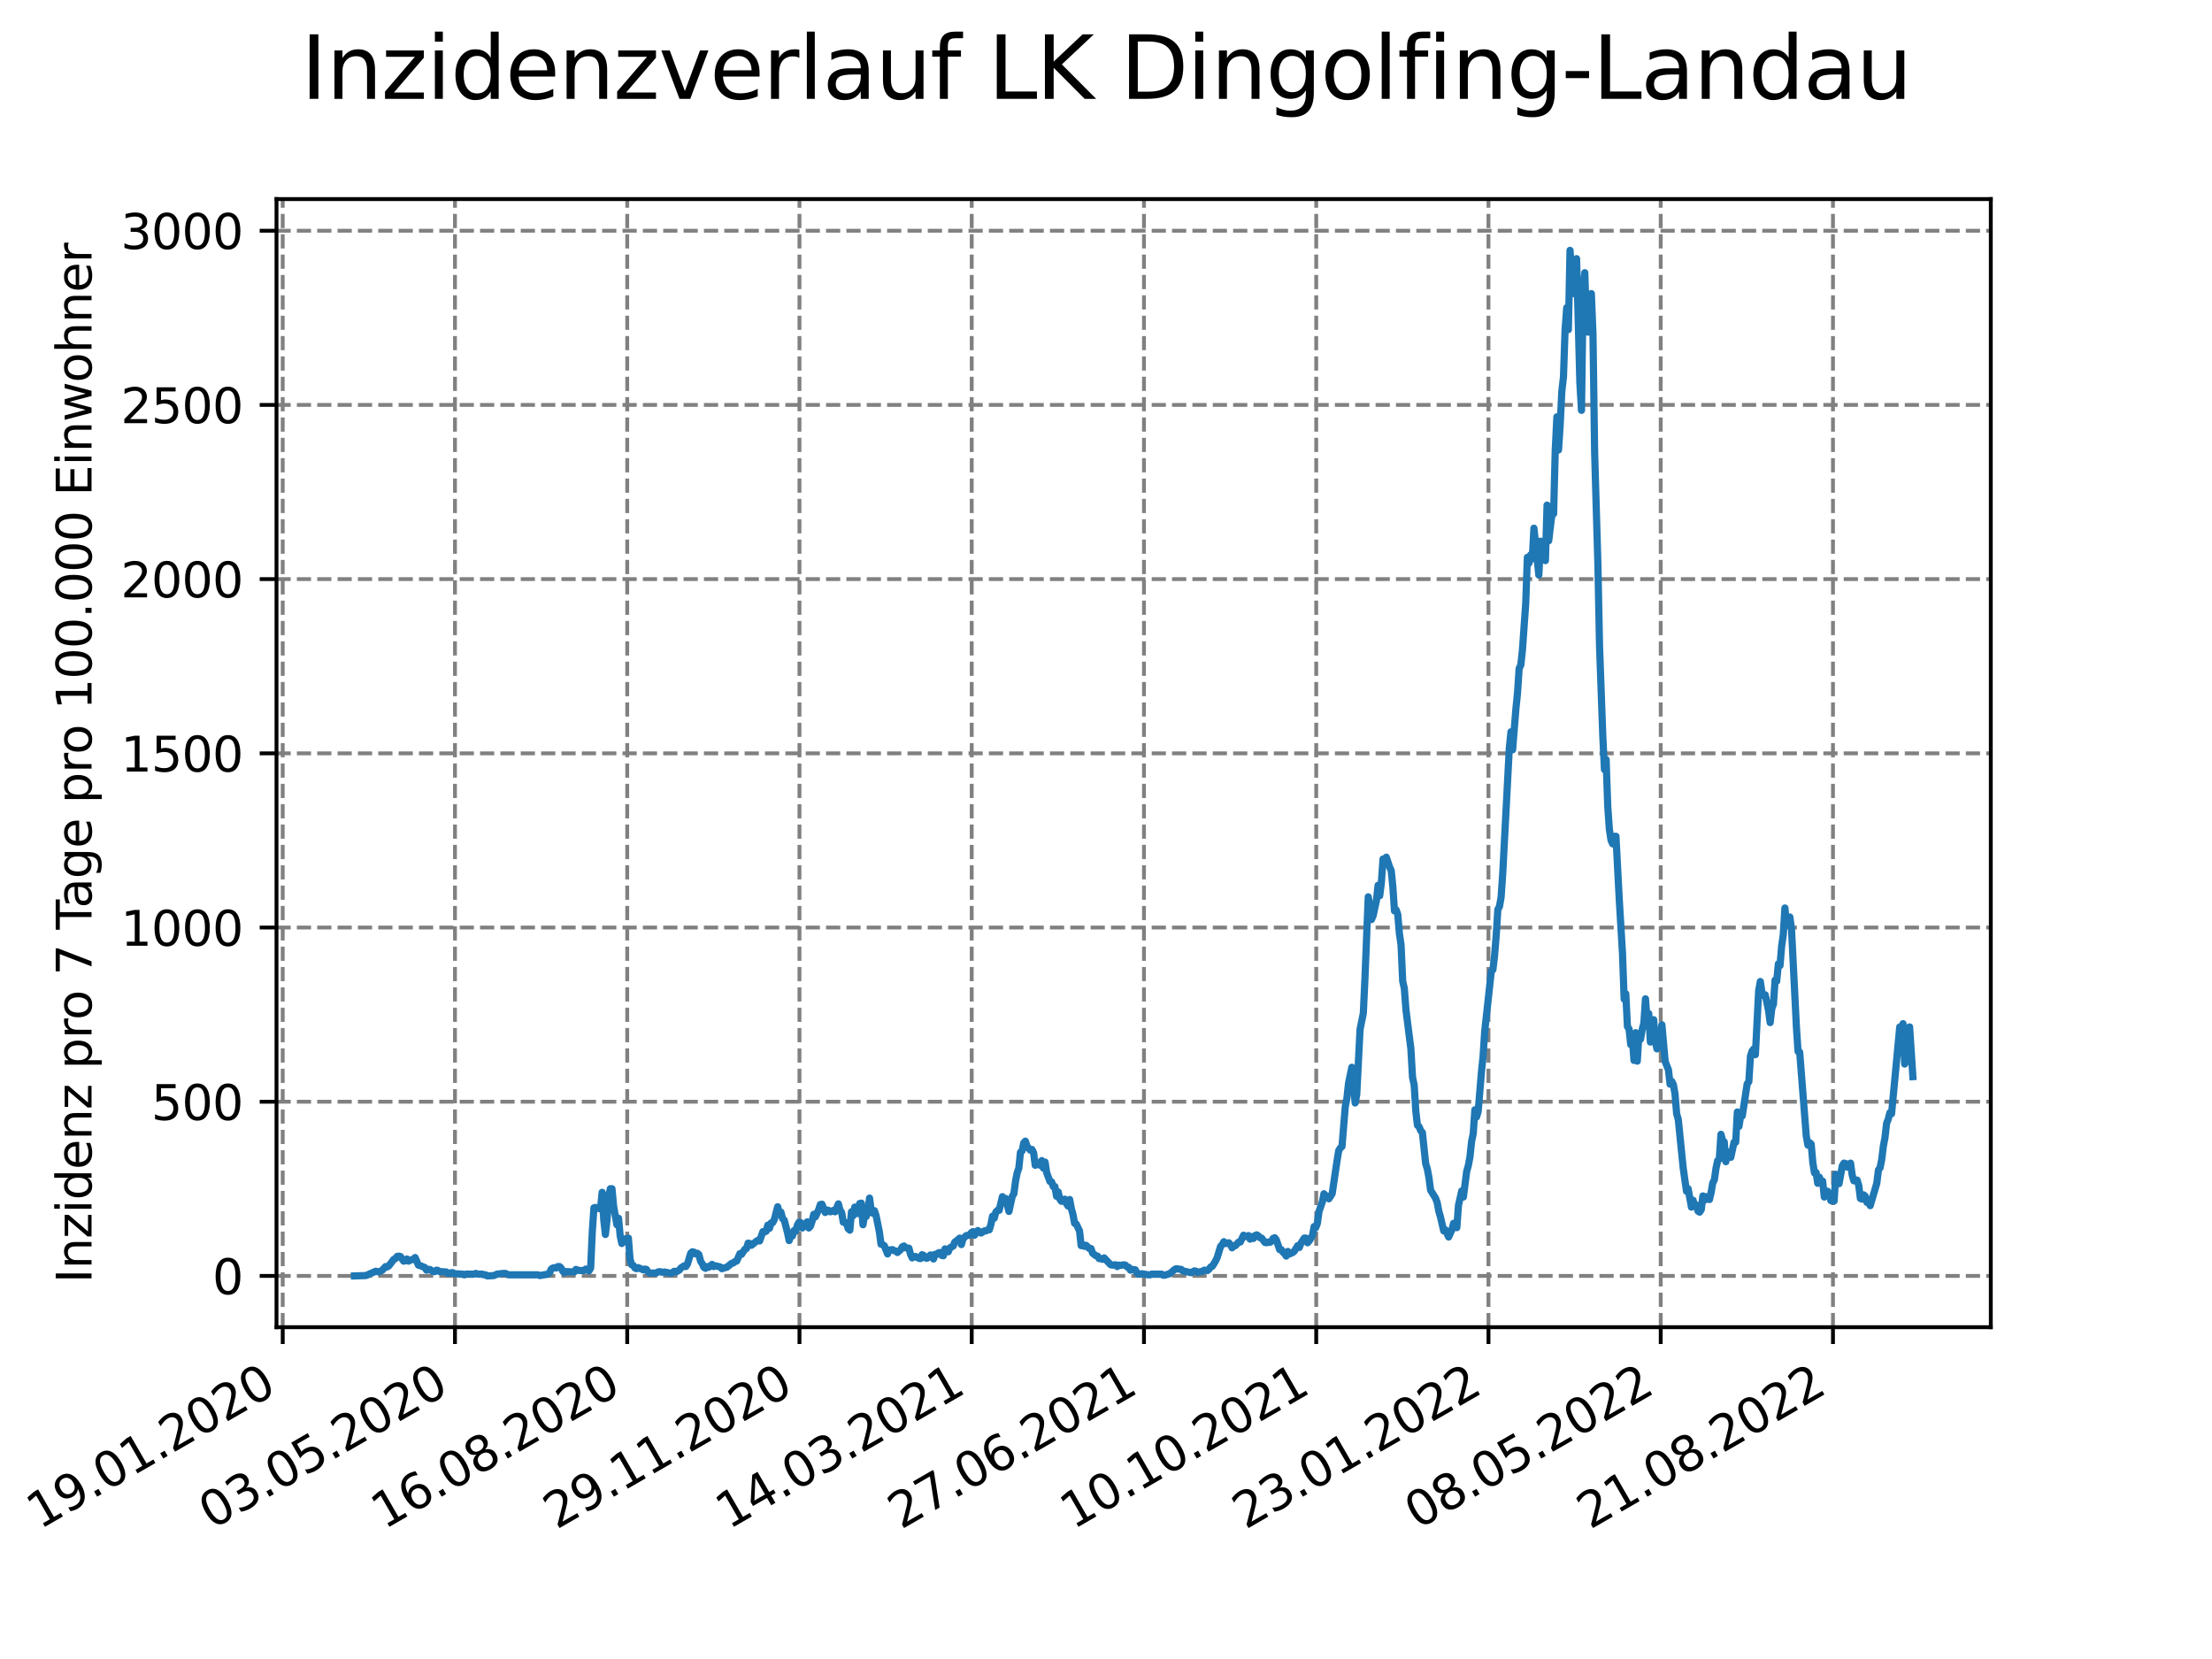 <?xml version="1.0" encoding="utf-8" standalone="no"?>
<!DOCTYPE svg PUBLIC "-//W3C//DTD SVG 1.1//EN"
  "http://www.w3.org/Graphics/SVG/1.1/DTD/svg11.dtd">
<svg xmlns:xlink="http://www.w3.org/1999/xlink" width="460.8pt" height="345.6pt" viewBox="0 0 460.8 345.6" xmlns="http://www.w3.org/2000/svg" version="1.1">
 <defs>
  <style type="text/css">*{stroke-linejoin: round; stroke-linecap: butt}</style>
 </defs>
 <g id="figure_1">
  <g id="patch_1">
   <path d="M 0 345.6 
L 460.8 345.6 
L 460.8 0 
L 0 0 
z
" style="fill: #ffffff"/>
  </g>
  <g id="axes_1">
   <g id="patch_2">
    <path d="M 57.6 276.48 
L 414.72 276.48 
L 414.72 41.472 
L 57.6 41.472 
z
" style="fill: #ffffff"/>
   </g>
   <g id="matplotlib.axis_1">
    <g id="xtick_1">
     <g id="line2d_1">
      <path d="M 58.896 276.48 
L 58.896 41.472 
" clip-path="url(#p07451711c0)" style="fill: none; stroke-dasharray: 2.96,1.28; stroke-dashoffset: 0; stroke: #808080; stroke-width: 0.8"/>
     </g>
     <g id="line2d_2">
      <defs>
       <path id="mb64ea56398" d="M 0 0 
L 0 3.5 
" style="stroke: #000000; stroke-width: 0.8"/>
      </defs>
      <g>
       <use xlink:href="#mb64ea56398" x="58.896" y="276.48" style="stroke: #000000; stroke-width: 0.8"/>
      </g>
     </g>
     <g id="text_1">
      <!-- 19.01.2020 -->
      <g transform="translate(8.271 318.689) rotate(-30) scale(0.1 -0.1)">
       <defs>
        <path id="DejaVuSans-31" d="M 794 531 
L 1825 531 
L 1825 4091 
L 703 3866 
L 703 4441 
L 1819 4666 
L 2450 4666 
L 2450 531 
L 3481 531 
L 3481 0 
L 794 0 
L 794 531 
z
" transform="scale(0.016)"/>
        <path id="DejaVuSans-39" d="M 703 97 
L 703 672 
Q 941 559 1184 500 
Q 1428 441 1663 441 
Q 2288 441 2617 861 
Q 2947 1281 2994 2138 
Q 2813 1869 2534 1725 
Q 2256 1581 1919 1581 
Q 1219 1581 811 2004 
Q 403 2428 403 3163 
Q 403 3881 828 4315 
Q 1253 4750 1959 4750 
Q 2769 4750 3195 4129 
Q 3622 3509 3622 2328 
Q 3622 1225 3098 567 
Q 2575 -91 1691 -91 
Q 1453 -91 1209 -44 
Q 966 3 703 97 
z
M 1959 2075 
Q 2384 2075 2632 2365 
Q 2881 2656 2881 3163 
Q 2881 3666 2632 3958 
Q 2384 4250 1959 4250 
Q 1534 4250 1286 3958 
Q 1038 3666 1038 3163 
Q 1038 2656 1286 2365 
Q 1534 2075 1959 2075 
z
" transform="scale(0.016)"/>
        <path id="DejaVuSans-2e" d="M 684 794 
L 1344 794 
L 1344 0 
L 684 0 
L 684 794 
z
" transform="scale(0.016)"/>
        <path id="DejaVuSans-30" d="M 2034 4250 
Q 1547 4250 1301 3770 
Q 1056 3291 1056 2328 
Q 1056 1369 1301 889 
Q 1547 409 2034 409 
Q 2525 409 2770 889 
Q 3016 1369 3016 2328 
Q 3016 3291 2770 3770 
Q 2525 4250 2034 4250 
z
M 2034 4750 
Q 2819 4750 3233 4129 
Q 3647 3509 3647 2328 
Q 3647 1150 3233 529 
Q 2819 -91 2034 -91 
Q 1250 -91 836 529 
Q 422 1150 422 2328 
Q 422 3509 836 4129 
Q 1250 4750 2034 4750 
z
" transform="scale(0.016)"/>
        <path id="DejaVuSans-32" d="M 1228 531 
L 3431 531 
L 3431 0 
L 469 0 
L 469 531 
Q 828 903 1448 1529 
Q 2069 2156 2228 2338 
Q 2531 2678 2651 2914 
Q 2772 3150 2772 3378 
Q 2772 3750 2511 3984 
Q 2250 4219 1831 4219 
Q 1534 4219 1204 4116 
Q 875 4013 500 3803 
L 500 4441 
Q 881 4594 1212 4672 
Q 1544 4750 1819 4750 
Q 2544 4750 2975 4387 
Q 3406 4025 3406 3419 
Q 3406 3131 3298 2873 
Q 3191 2616 2906 2266 
Q 2828 2175 2409 1742 
Q 1991 1309 1228 531 
z
" transform="scale(0.016)"/>
       </defs>
       <use xlink:href="#DejaVuSans-31"/>
       <use xlink:href="#DejaVuSans-39" x="63.623"/>
       <use xlink:href="#DejaVuSans-2e" x="127.246"/>
       <use xlink:href="#DejaVuSans-30" x="159.033"/>
       <use xlink:href="#DejaVuSans-31" x="222.656"/>
       <use xlink:href="#DejaVuSans-2e" x="286.279"/>
       <use xlink:href="#DejaVuSans-32" x="318.066"/>
       <use xlink:href="#DejaVuSans-30" x="381.689"/>
       <use xlink:href="#DejaVuSans-32" x="445.312"/>
       <use xlink:href="#DejaVuSans-30" x="508.936"/>
      </g>
     </g>
    </g>
    <g id="xtick_2">
     <g id="line2d_3">
      <path d="M 94.779 276.48 
L 94.779 41.472 
" clip-path="url(#p07451711c0)" style="fill: none; stroke-dasharray: 2.96,1.28; stroke-dashoffset: 0; stroke: #808080; stroke-width: 0.8"/>
     </g>
     <g id="line2d_4">
      <g>
       <use xlink:href="#mb64ea56398" x="94.779" y="276.48" style="stroke: #000000; stroke-width: 0.8"/>
      </g>
     </g>
     <g id="text_2">
      <!-- 03.05.2020 -->
      <g transform="translate(44.153 318.689) rotate(-30) scale(0.1 -0.1)">
       <defs>
        <path id="DejaVuSans-33" d="M 2597 2516 
Q 3050 2419 3304 2112 
Q 3559 1806 3559 1356 
Q 3559 666 3084 287 
Q 2609 -91 1734 -91 
Q 1441 -91 1130 -33 
Q 819 25 488 141 
L 488 750 
Q 750 597 1062 519 
Q 1375 441 1716 441 
Q 2309 441 2620 675 
Q 2931 909 2931 1356 
Q 2931 1769 2642 2001 
Q 2353 2234 1838 2234 
L 1294 2234 
L 1294 2753 
L 1863 2753 
Q 2328 2753 2575 2939 
Q 2822 3125 2822 3475 
Q 2822 3834 2567 4026 
Q 2313 4219 1838 4219 
Q 1578 4219 1281 4162 
Q 984 4106 628 3988 
L 628 4550 
Q 988 4650 1302 4700 
Q 1616 4750 1894 4750 
Q 2613 4750 3031 4423 
Q 3450 4097 3450 3541 
Q 3450 3153 3228 2886 
Q 3006 2619 2597 2516 
z
" transform="scale(0.016)"/>
        <path id="DejaVuSans-35" d="M 691 4666 
L 3169 4666 
L 3169 4134 
L 1269 4134 
L 1269 2991 
Q 1406 3038 1543 3061 
Q 1681 3084 1819 3084 
Q 2600 3084 3056 2656 
Q 3513 2228 3513 1497 
Q 3513 744 3044 326 
Q 2575 -91 1722 -91 
Q 1428 -91 1123 -41 
Q 819 9 494 109 
L 494 744 
Q 775 591 1075 516 
Q 1375 441 1709 441 
Q 2250 441 2565 725 
Q 2881 1009 2881 1497 
Q 2881 1984 2565 2268 
Q 2250 2553 1709 2553 
Q 1456 2553 1204 2497 
Q 953 2441 691 2322 
L 691 4666 
z
" transform="scale(0.016)"/>
       </defs>
       <use xlink:href="#DejaVuSans-30"/>
       <use xlink:href="#DejaVuSans-33" x="63.623"/>
       <use xlink:href="#DejaVuSans-2e" x="127.246"/>
       <use xlink:href="#DejaVuSans-30" x="159.033"/>
       <use xlink:href="#DejaVuSans-35" x="222.656"/>
       <use xlink:href="#DejaVuSans-2e" x="286.279"/>
       <use xlink:href="#DejaVuSans-32" x="318.066"/>
       <use xlink:href="#DejaVuSans-30" x="381.689"/>
       <use xlink:href="#DejaVuSans-32" x="445.312"/>
       <use xlink:href="#DejaVuSans-30" x="508.936"/>
      </g>
     </g>
    </g>
    <g id="xtick_3">
     <g id="line2d_5">
      <path d="M 130.662 276.48 
L 130.662 41.472 
" clip-path="url(#p07451711c0)" style="fill: none; stroke-dasharray: 2.96,1.28; stroke-dashoffset: 0; stroke: #808080; stroke-width: 0.8"/>
     </g>
     <g id="line2d_6">
      <g>
       <use xlink:href="#mb64ea56398" x="130.662" y="276.48" style="stroke: #000000; stroke-width: 0.8"/>
      </g>
     </g>
     <g id="text_3">
      <!-- 16.08.2020 -->
      <g transform="translate(80.036 318.689) rotate(-30) scale(0.1 -0.1)">
       <defs>
        <path id="DejaVuSans-36" d="M 2113 2584 
Q 1688 2584 1439 2293 
Q 1191 2003 1191 1497 
Q 1191 994 1439 701 
Q 1688 409 2113 409 
Q 2538 409 2786 701 
Q 3034 994 3034 1497 
Q 3034 2003 2786 2293 
Q 2538 2584 2113 2584 
z
M 3366 4563 
L 3366 3988 
Q 3128 4100 2886 4159 
Q 2644 4219 2406 4219 
Q 1781 4219 1451 3797 
Q 1122 3375 1075 2522 
Q 1259 2794 1537 2939 
Q 1816 3084 2150 3084 
Q 2853 3084 3261 2657 
Q 3669 2231 3669 1497 
Q 3669 778 3244 343 
Q 2819 -91 2113 -91 
Q 1303 -91 875 529 
Q 447 1150 447 2328 
Q 447 3434 972 4092 
Q 1497 4750 2381 4750 
Q 2619 4750 2861 4703 
Q 3103 4656 3366 4563 
z
" transform="scale(0.016)"/>
        <path id="DejaVuSans-38" d="M 2034 2216 
Q 1584 2216 1326 1975 
Q 1069 1734 1069 1313 
Q 1069 891 1326 650 
Q 1584 409 2034 409 
Q 2484 409 2743 651 
Q 3003 894 3003 1313 
Q 3003 1734 2745 1975 
Q 2488 2216 2034 2216 
z
M 1403 2484 
Q 997 2584 770 2862 
Q 544 3141 544 3541 
Q 544 4100 942 4425 
Q 1341 4750 2034 4750 
Q 2731 4750 3128 4425 
Q 3525 4100 3525 3541 
Q 3525 3141 3298 2862 
Q 3072 2584 2669 2484 
Q 3125 2378 3379 2068 
Q 3634 1759 3634 1313 
Q 3634 634 3220 271 
Q 2806 -91 2034 -91 
Q 1263 -91 848 271 
Q 434 634 434 1313 
Q 434 1759 690 2068 
Q 947 2378 1403 2484 
z
M 1172 3481 
Q 1172 3119 1398 2916 
Q 1625 2713 2034 2713 
Q 2441 2713 2670 2916 
Q 2900 3119 2900 3481 
Q 2900 3844 2670 4047 
Q 2441 4250 2034 4250 
Q 1625 4250 1398 4047 
Q 1172 3844 1172 3481 
z
" transform="scale(0.016)"/>
       </defs>
       <use xlink:href="#DejaVuSans-31"/>
       <use xlink:href="#DejaVuSans-36" x="63.623"/>
       <use xlink:href="#DejaVuSans-2e" x="127.246"/>
       <use xlink:href="#DejaVuSans-30" x="159.033"/>
       <use xlink:href="#DejaVuSans-38" x="222.656"/>
       <use xlink:href="#DejaVuSans-2e" x="286.279"/>
       <use xlink:href="#DejaVuSans-32" x="318.066"/>
       <use xlink:href="#DejaVuSans-30" x="381.689"/>
       <use xlink:href="#DejaVuSans-32" x="445.312"/>
       <use xlink:href="#DejaVuSans-30" x="508.936"/>
      </g>
     </g>
    </g>
    <g id="xtick_4">
     <g id="line2d_7">
      <path d="M 166.544 276.48 
L 166.544 41.472 
" clip-path="url(#p07451711c0)" style="fill: none; stroke-dasharray: 2.96,1.28; stroke-dashoffset: 0; stroke: #808080; stroke-width: 0.8"/>
     </g>
     <g id="line2d_8">
      <g>
       <use xlink:href="#mb64ea56398" x="166.544" y="276.48" style="stroke: #000000; stroke-width: 0.8"/>
      </g>
     </g>
     <g id="text_4">
      <!-- 29.11.2020 -->
      <g transform="translate(115.919 318.689) rotate(-30) scale(0.1 -0.1)">
       <use xlink:href="#DejaVuSans-32"/>
       <use xlink:href="#DejaVuSans-39" x="63.623"/>
       <use xlink:href="#DejaVuSans-2e" x="127.246"/>
       <use xlink:href="#DejaVuSans-31" x="159.033"/>
       <use xlink:href="#DejaVuSans-31" x="222.656"/>
       <use xlink:href="#DejaVuSans-2e" x="286.279"/>
       <use xlink:href="#DejaVuSans-32" x="318.066"/>
       <use xlink:href="#DejaVuSans-30" x="381.689"/>
       <use xlink:href="#DejaVuSans-32" x="445.312"/>
       <use xlink:href="#DejaVuSans-30" x="508.936"/>
      </g>
     </g>
    </g>
    <g id="xtick_5">
     <g id="line2d_9">
      <path d="M 202.427 276.48 
L 202.427 41.472 
" clip-path="url(#p07451711c0)" style="fill: none; stroke-dasharray: 2.96,1.28; stroke-dashoffset: 0; stroke: #808080; stroke-width: 0.8"/>
     </g>
     <g id="line2d_10">
      <g>
       <use xlink:href="#mb64ea56398" x="202.427" y="276.48" style="stroke: #000000; stroke-width: 0.8"/>
      </g>
     </g>
     <g id="text_5">
      <!-- 14.03.2021 -->
      <g transform="translate(151.802 318.689) rotate(-30) scale(0.1 -0.1)">
       <defs>
        <path id="DejaVuSans-34" d="M 2419 4116 
L 825 1625 
L 2419 1625 
L 2419 4116 
z
M 2253 4666 
L 3047 4666 
L 3047 1625 
L 3713 1625 
L 3713 1100 
L 3047 1100 
L 3047 0 
L 2419 0 
L 2419 1100 
L 313 1100 
L 313 1709 
L 2253 4666 
z
" transform="scale(0.016)"/>
       </defs>
       <use xlink:href="#DejaVuSans-31"/>
       <use xlink:href="#DejaVuSans-34" x="63.623"/>
       <use xlink:href="#DejaVuSans-2e" x="127.246"/>
       <use xlink:href="#DejaVuSans-30" x="159.033"/>
       <use xlink:href="#DejaVuSans-33" x="222.656"/>
       <use xlink:href="#DejaVuSans-2e" x="286.279"/>
       <use xlink:href="#DejaVuSans-32" x="318.066"/>
       <use xlink:href="#DejaVuSans-30" x="381.689"/>
       <use xlink:href="#DejaVuSans-32" x="445.312"/>
       <use xlink:href="#DejaVuSans-31" x="508.936"/>
      </g>
     </g>
    </g>
    <g id="xtick_6">
     <g id="line2d_11">
      <path d="M 238.31 276.48 
L 238.31 41.472 
" clip-path="url(#p07451711c0)" style="fill: none; stroke-dasharray: 2.96,1.28; stroke-dashoffset: 0; stroke: #808080; stroke-width: 0.8"/>
     </g>
     <g id="line2d_12">
      <g>
       <use xlink:href="#mb64ea56398" x="238.31" y="276.48" style="stroke: #000000; stroke-width: 0.8"/>
      </g>
     </g>
     <g id="text_6">
      <!-- 27.06.2021 -->
      <g transform="translate(187.685 318.689) rotate(-30) scale(0.1 -0.1)">
       <defs>
        <path id="DejaVuSans-37" d="M 525 4666 
L 3525 4666 
L 3525 4397 
L 1831 0 
L 1172 0 
L 2766 4134 
L 525 4134 
L 525 4666 
z
" transform="scale(0.016)"/>
       </defs>
       <use xlink:href="#DejaVuSans-32"/>
       <use xlink:href="#DejaVuSans-37" x="63.623"/>
       <use xlink:href="#DejaVuSans-2e" x="127.246"/>
       <use xlink:href="#DejaVuSans-30" x="159.033"/>
       <use xlink:href="#DejaVuSans-36" x="222.656"/>
       <use xlink:href="#DejaVuSans-2e" x="286.279"/>
       <use xlink:href="#DejaVuSans-32" x="318.066"/>
       <use xlink:href="#DejaVuSans-30" x="381.689"/>
       <use xlink:href="#DejaVuSans-32" x="445.312"/>
       <use xlink:href="#DejaVuSans-31" x="508.936"/>
      </g>
     </g>
    </g>
    <g id="xtick_7">
     <g id="line2d_13">
      <path d="M 274.193 276.48 
L 274.193 41.472 
" clip-path="url(#p07451711c0)" style="fill: none; stroke-dasharray: 2.96,1.28; stroke-dashoffset: 0; stroke: #808080; stroke-width: 0.8"/>
     </g>
     <g id="line2d_14">
      <g>
       <use xlink:href="#mb64ea56398" x="274.193" y="276.48" style="stroke: #000000; stroke-width: 0.8"/>
      </g>
     </g>
     <g id="text_7">
      <!-- 10.10.2021 -->
      <g transform="translate(223.568 318.689) rotate(-30) scale(0.1 -0.1)">
       <use xlink:href="#DejaVuSans-31"/>
       <use xlink:href="#DejaVuSans-30" x="63.623"/>
       <use xlink:href="#DejaVuSans-2e" x="127.246"/>
       <use xlink:href="#DejaVuSans-31" x="159.033"/>
       <use xlink:href="#DejaVuSans-30" x="222.656"/>
       <use xlink:href="#DejaVuSans-2e" x="286.279"/>
       <use xlink:href="#DejaVuSans-32" x="318.066"/>
       <use xlink:href="#DejaVuSans-30" x="381.689"/>
       <use xlink:href="#DejaVuSans-32" x="445.312"/>
       <use xlink:href="#DejaVuSans-31" x="508.936"/>
      </g>
     </g>
    </g>
    <g id="xtick_8">
     <g id="line2d_15">
      <path d="M 310.076 276.48 
L 310.076 41.472 
" clip-path="url(#p07451711c0)" style="fill: none; stroke-dasharray: 2.96,1.28; stroke-dashoffset: 0; stroke: #808080; stroke-width: 0.8"/>
     </g>
     <g id="line2d_16">
      <g>
       <use xlink:href="#mb64ea56398" x="310.076" y="276.48" style="stroke: #000000; stroke-width: 0.8"/>
      </g>
     </g>
     <g id="text_8">
      <!-- 23.01.2022 -->
      <g transform="translate(259.451 318.689) rotate(-30) scale(0.1 -0.1)">
       <use xlink:href="#DejaVuSans-32"/>
       <use xlink:href="#DejaVuSans-33" x="63.623"/>
       <use xlink:href="#DejaVuSans-2e" x="127.246"/>
       <use xlink:href="#DejaVuSans-30" x="159.033"/>
       <use xlink:href="#DejaVuSans-31" x="222.656"/>
       <use xlink:href="#DejaVuSans-2e" x="286.279"/>
       <use xlink:href="#DejaVuSans-32" x="318.066"/>
       <use xlink:href="#DejaVuSans-30" x="381.689"/>
       <use xlink:href="#DejaVuSans-32" x="445.312"/>
       <use xlink:href="#DejaVuSans-32" x="508.936"/>
      </g>
     </g>
    </g>
    <g id="xtick_9">
     <g id="line2d_17">
      <path d="M 345.959 276.48 
L 345.959 41.472 
" clip-path="url(#p07451711c0)" style="fill: none; stroke-dasharray: 2.96,1.28; stroke-dashoffset: 0; stroke: #808080; stroke-width: 0.8"/>
     </g>
     <g id="line2d_18">
      <g>
       <use xlink:href="#mb64ea56398" x="345.959" y="276.48" style="stroke: #000000; stroke-width: 0.8"/>
      </g>
     </g>
     <g id="text_9">
      <!-- 08.05.2022 -->
      <g transform="translate(295.334 318.689) rotate(-30) scale(0.1 -0.1)">
       <use xlink:href="#DejaVuSans-30"/>
       <use xlink:href="#DejaVuSans-38" x="63.623"/>
       <use xlink:href="#DejaVuSans-2e" x="127.246"/>
       <use xlink:href="#DejaVuSans-30" x="159.033"/>
       <use xlink:href="#DejaVuSans-35" x="222.656"/>
       <use xlink:href="#DejaVuSans-2e" x="286.279"/>
       <use xlink:href="#DejaVuSans-32" x="318.066"/>
       <use xlink:href="#DejaVuSans-30" x="381.689"/>
       <use xlink:href="#DejaVuSans-32" x="445.312"/>
       <use xlink:href="#DejaVuSans-32" x="508.936"/>
      </g>
     </g>
    </g>
    <g id="xtick_10">
     <g id="line2d_19">
      <path d="M 381.842 276.48 
L 381.842 41.472 
" clip-path="url(#p07451711c0)" style="fill: none; stroke-dasharray: 2.96,1.28; stroke-dashoffset: 0; stroke: #808080; stroke-width: 0.8"/>
     </g>
     <g id="line2d_20">
      <g>
       <use xlink:href="#mb64ea56398" x="381.842" y="276.48" style="stroke: #000000; stroke-width: 0.8"/>
      </g>
     </g>
     <g id="text_10">
      <!-- 21.08.2022 -->
      <g transform="translate(331.216 318.689) rotate(-30) scale(0.1 -0.1)">
       <use xlink:href="#DejaVuSans-32"/>
       <use xlink:href="#DejaVuSans-31" x="63.623"/>
       <use xlink:href="#DejaVuSans-2e" x="127.246"/>
       <use xlink:href="#DejaVuSans-30" x="159.033"/>
       <use xlink:href="#DejaVuSans-38" x="222.656"/>
       <use xlink:href="#DejaVuSans-2e" x="286.279"/>
       <use xlink:href="#DejaVuSans-32" x="318.066"/>
       <use xlink:href="#DejaVuSans-30" x="381.689"/>
       <use xlink:href="#DejaVuSans-32" x="445.312"/>
       <use xlink:href="#DejaVuSans-32" x="508.936"/>
      </g>
     </g>
    </g>
   </g>
   <g id="matplotlib.axis_2">
    <g id="ytick_1">
     <g id="line2d_21">
      <path d="M 57.6 265.798 
L 414.72 265.798 
" clip-path="url(#p07451711c0)" style="fill: none; stroke-dasharray: 2.96,1.28; stroke-dashoffset: 0; stroke: #808080; stroke-width: 0.8"/>
     </g>
     <g id="line2d_22">
      <defs>
       <path id="m2e0a8b6961" d="M 0 0 
L -3.5 0 
" style="stroke: #000000; stroke-width: 0.8"/>
      </defs>
      <g>
       <use xlink:href="#m2e0a8b6961" x="57.6" y="265.798" style="stroke: #000000; stroke-width: 0.8"/>
      </g>
     </g>
     <g id="text_11">
      <!-- 0 -->
      <g transform="translate(44.237 269.597) scale(0.1 -0.1)">
       <use xlink:href="#DejaVuSans-30"/>
      </g>
     </g>
    </g>
    <g id="ytick_2">
     <g id="line2d_23">
      <path d="M 57.6 229.509 
L 414.72 229.509 
" clip-path="url(#p07451711c0)" style="fill: none; stroke-dasharray: 2.96,1.28; stroke-dashoffset: 0; stroke: #808080; stroke-width: 0.8"/>
     </g>
     <g id="line2d_24">
      <g>
       <use xlink:href="#m2e0a8b6961" x="57.6" y="229.509" style="stroke: #000000; stroke-width: 0.8"/>
      </g>
     </g>
     <g id="text_12">
      <!-- 500 -->
      <g transform="translate(31.512 233.308) scale(0.1 -0.1)">
       <use xlink:href="#DejaVuSans-35"/>
       <use xlink:href="#DejaVuSans-30" x="63.623"/>
       <use xlink:href="#DejaVuSans-30" x="127.246"/>
      </g>
     </g>
    </g>
    <g id="ytick_3">
     <g id="line2d_25">
      <path d="M 57.6 193.22 
L 414.72 193.22 
" clip-path="url(#p07451711c0)" style="fill: none; stroke-dasharray: 2.96,1.28; stroke-dashoffset: 0; stroke: #808080; stroke-width: 0.8"/>
     </g>
     <g id="line2d_26">
      <g>
       <use xlink:href="#m2e0a8b6961" x="57.6" y="193.22" style="stroke: #000000; stroke-width: 0.8"/>
      </g>
     </g>
     <g id="text_13">
      <!-- 1000 -->
      <g transform="translate(25.15 197.019) scale(0.1 -0.1)">
       <use xlink:href="#DejaVuSans-31"/>
       <use xlink:href="#DejaVuSans-30" x="63.623"/>
       <use xlink:href="#DejaVuSans-30" x="127.246"/>
       <use xlink:href="#DejaVuSans-30" x="190.869"/>
      </g>
     </g>
    </g>
    <g id="ytick_4">
     <g id="line2d_27">
      <path d="M 57.6 156.931 
L 414.72 156.931 
" clip-path="url(#p07451711c0)" style="fill: none; stroke-dasharray: 2.96,1.28; stroke-dashoffset: 0; stroke: #808080; stroke-width: 0.8"/>
     </g>
     <g id="line2d_28">
      <g>
       <use xlink:href="#m2e0a8b6961" x="57.6" y="156.931" style="stroke: #000000; stroke-width: 0.8"/>
      </g>
     </g>
     <g id="text_14">
      <!-- 1500 -->
      <g transform="translate(25.15 160.73) scale(0.1 -0.1)">
       <use xlink:href="#DejaVuSans-31"/>
       <use xlink:href="#DejaVuSans-35" x="63.623"/>
       <use xlink:href="#DejaVuSans-30" x="127.246"/>
       <use xlink:href="#DejaVuSans-30" x="190.869"/>
      </g>
     </g>
    </g>
    <g id="ytick_5">
     <g id="line2d_29">
      <path d="M 57.6 120.642 
L 414.72 120.642 
" clip-path="url(#p07451711c0)" style="fill: none; stroke-dasharray: 2.96,1.28; stroke-dashoffset: 0; stroke: #808080; stroke-width: 0.8"/>
     </g>
     <g id="line2d_30">
      <g>
       <use xlink:href="#m2e0a8b6961" x="57.6" y="120.642" style="stroke: #000000; stroke-width: 0.8"/>
      </g>
     </g>
     <g id="text_15">
      <!-- 2000 -->
      <g transform="translate(25.15 124.441) scale(0.1 -0.1)">
       <use xlink:href="#DejaVuSans-32"/>
       <use xlink:href="#DejaVuSans-30" x="63.623"/>
       <use xlink:href="#DejaVuSans-30" x="127.246"/>
       <use xlink:href="#DejaVuSans-30" x="190.869"/>
      </g>
     </g>
    </g>
    <g id="ytick_6">
     <g id="line2d_31">
      <path d="M 57.6 84.353 
L 414.72 84.353 
" clip-path="url(#p07451711c0)" style="fill: none; stroke-dasharray: 2.96,1.28; stroke-dashoffset: 0; stroke: #808080; stroke-width: 0.8"/>
     </g>
     <g id="line2d_32">
      <g>
       <use xlink:href="#m2e0a8b6961" x="57.6" y="84.353" style="stroke: #000000; stroke-width: 0.8"/>
      </g>
     </g>
     <g id="text_16">
      <!-- 2500 -->
      <g transform="translate(25.15 88.152) scale(0.1 -0.1)">
       <use xlink:href="#DejaVuSans-32"/>
       <use xlink:href="#DejaVuSans-35" x="63.623"/>
       <use xlink:href="#DejaVuSans-30" x="127.246"/>
       <use xlink:href="#DejaVuSans-30" x="190.869"/>
      </g>
     </g>
    </g>
    <g id="ytick_7">
     <g id="line2d_33">
      <path d="M 57.6 48.064 
L 414.72 48.064 
" clip-path="url(#p07451711c0)" style="fill: none; stroke-dasharray: 2.96,1.28; stroke-dashoffset: 0; stroke: #808080; stroke-width: 0.8"/>
     </g>
     <g id="line2d_34">
      <g>
       <use xlink:href="#m2e0a8b6961" x="57.6" y="48.064" style="stroke: #000000; stroke-width: 0.8"/>
      </g>
     </g>
     <g id="text_17">
      <!-- 3000 -->
      <g transform="translate(25.15 51.863) scale(0.1 -0.1)">
       <use xlink:href="#DejaVuSans-33"/>
       <use xlink:href="#DejaVuSans-30" x="63.623"/>
       <use xlink:href="#DejaVuSans-30" x="127.246"/>
       <use xlink:href="#DejaVuSans-30" x="190.869"/>
      </g>
     </g>
    </g>
    <g id="text_18">
     <!-- Inzidenz pro 7 Tage pro 100.000 Einwohner -->
     <g transform="translate(19.07 267.301) rotate(-90) scale(0.1 -0.1)">
      <defs>
       <path id="DejaVuSans-49" d="M 628 4666 
L 1259 4666 
L 1259 0 
L 628 0 
L 628 4666 
z
" transform="scale(0.016)"/>
       <path id="DejaVuSans-6e" d="M 3513 2113 
L 3513 0 
L 2938 0 
L 2938 2094 
Q 2938 2591 2744 2837 
Q 2550 3084 2163 3084 
Q 1697 3084 1428 2787 
Q 1159 2491 1159 1978 
L 1159 0 
L 581 0 
L 581 3500 
L 1159 3500 
L 1159 2956 
Q 1366 3272 1645 3428 
Q 1925 3584 2291 3584 
Q 2894 3584 3203 3211 
Q 3513 2838 3513 2113 
z
" transform="scale(0.016)"/>
       <path id="DejaVuSans-7a" d="M 353 3500 
L 3084 3500 
L 3084 2975 
L 922 459 
L 3084 459 
L 3084 0 
L 275 0 
L 275 525 
L 2438 3041 
L 353 3041 
L 353 3500 
z
" transform="scale(0.016)"/>
       <path id="DejaVuSans-69" d="M 603 3500 
L 1178 3500 
L 1178 0 
L 603 0 
L 603 3500 
z
M 603 4863 
L 1178 4863 
L 1178 4134 
L 603 4134 
L 603 4863 
z
" transform="scale(0.016)"/>
       <path id="DejaVuSans-64" d="M 2906 2969 
L 2906 4863 
L 3481 4863 
L 3481 0 
L 2906 0 
L 2906 525 
Q 2725 213 2448 61 
Q 2172 -91 1784 -91 
Q 1150 -91 751 415 
Q 353 922 353 1747 
Q 353 2572 751 3078 
Q 1150 3584 1784 3584 
Q 2172 3584 2448 3432 
Q 2725 3281 2906 2969 
z
M 947 1747 
Q 947 1113 1208 752 
Q 1469 391 1925 391 
Q 2381 391 2643 752 
Q 2906 1113 2906 1747 
Q 2906 2381 2643 2742 
Q 2381 3103 1925 3103 
Q 1469 3103 1208 2742 
Q 947 2381 947 1747 
z
" transform="scale(0.016)"/>
       <path id="DejaVuSans-65" d="M 3597 1894 
L 3597 1613 
L 953 1613 
Q 991 1019 1311 708 
Q 1631 397 2203 397 
Q 2534 397 2845 478 
Q 3156 559 3463 722 
L 3463 178 
Q 3153 47 2828 -22 
Q 2503 -91 2169 -91 
Q 1331 -91 842 396 
Q 353 884 353 1716 
Q 353 2575 817 3079 
Q 1281 3584 2069 3584 
Q 2775 3584 3186 3129 
Q 3597 2675 3597 1894 
z
M 3022 2063 
Q 3016 2534 2758 2815 
Q 2500 3097 2075 3097 
Q 1594 3097 1305 2825 
Q 1016 2553 972 2059 
L 3022 2063 
z
" transform="scale(0.016)"/>
       <path id="DejaVuSans-20" transform="scale(0.016)"/>
       <path id="DejaVuSans-70" d="M 1159 525 
L 1159 -1331 
L 581 -1331 
L 581 3500 
L 1159 3500 
L 1159 2969 
Q 1341 3281 1617 3432 
Q 1894 3584 2278 3584 
Q 2916 3584 3314 3078 
Q 3713 2572 3713 1747 
Q 3713 922 3314 415 
Q 2916 -91 2278 -91 
Q 1894 -91 1617 61 
Q 1341 213 1159 525 
z
M 3116 1747 
Q 3116 2381 2855 2742 
Q 2594 3103 2138 3103 
Q 1681 3103 1420 2742 
Q 1159 2381 1159 1747 
Q 1159 1113 1420 752 
Q 1681 391 2138 391 
Q 2594 391 2855 752 
Q 3116 1113 3116 1747 
z
" transform="scale(0.016)"/>
       <path id="DejaVuSans-72" d="M 2631 2963 
Q 2534 3019 2420 3045 
Q 2306 3072 2169 3072 
Q 1681 3072 1420 2755 
Q 1159 2438 1159 1844 
L 1159 0 
L 581 0 
L 581 3500 
L 1159 3500 
L 1159 2956 
Q 1341 3275 1631 3429 
Q 1922 3584 2338 3584 
Q 2397 3584 2469 3576 
Q 2541 3569 2628 3553 
L 2631 2963 
z
" transform="scale(0.016)"/>
       <path id="DejaVuSans-6f" d="M 1959 3097 
Q 1497 3097 1228 2736 
Q 959 2375 959 1747 
Q 959 1119 1226 758 
Q 1494 397 1959 397 
Q 2419 397 2687 759 
Q 2956 1122 2956 1747 
Q 2956 2369 2687 2733 
Q 2419 3097 1959 3097 
z
M 1959 3584 
Q 2709 3584 3137 3096 
Q 3566 2609 3566 1747 
Q 3566 888 3137 398 
Q 2709 -91 1959 -91 
Q 1206 -91 779 398 
Q 353 888 353 1747 
Q 353 2609 779 3096 
Q 1206 3584 1959 3584 
z
" transform="scale(0.016)"/>
       <path id="DejaVuSans-54" d="M -19 4666 
L 3928 4666 
L 3928 4134 
L 2272 4134 
L 2272 0 
L 1638 0 
L 1638 4134 
L -19 4134 
L -19 4666 
z
" transform="scale(0.016)"/>
       <path id="DejaVuSans-61" d="M 2194 1759 
Q 1497 1759 1228 1600 
Q 959 1441 959 1056 
Q 959 750 1161 570 
Q 1363 391 1709 391 
Q 2188 391 2477 730 
Q 2766 1069 2766 1631 
L 2766 1759 
L 2194 1759 
z
M 3341 1997 
L 3341 0 
L 2766 0 
L 2766 531 
Q 2569 213 2275 61 
Q 1981 -91 1556 -91 
Q 1019 -91 701 211 
Q 384 513 384 1019 
Q 384 1609 779 1909 
Q 1175 2209 1959 2209 
L 2766 2209 
L 2766 2266 
Q 2766 2663 2505 2880 
Q 2244 3097 1772 3097 
Q 1472 3097 1187 3025 
Q 903 2953 641 2809 
L 641 3341 
Q 956 3463 1253 3523 
Q 1550 3584 1831 3584 
Q 2591 3584 2966 3190 
Q 3341 2797 3341 1997 
z
" transform="scale(0.016)"/>
       <path id="DejaVuSans-67" d="M 2906 1791 
Q 2906 2416 2648 2759 
Q 2391 3103 1925 3103 
Q 1463 3103 1205 2759 
Q 947 2416 947 1791 
Q 947 1169 1205 825 
Q 1463 481 1925 481 
Q 2391 481 2648 825 
Q 2906 1169 2906 1791 
z
M 3481 434 
Q 3481 -459 3084 -895 
Q 2688 -1331 1869 -1331 
Q 1566 -1331 1297 -1286 
Q 1028 -1241 775 -1147 
L 775 -588 
Q 1028 -725 1275 -790 
Q 1522 -856 1778 -856 
Q 2344 -856 2625 -561 
Q 2906 -266 2906 331 
L 2906 616 
Q 2728 306 2450 153 
Q 2172 0 1784 0 
Q 1141 0 747 490 
Q 353 981 353 1791 
Q 353 2603 747 3093 
Q 1141 3584 1784 3584 
Q 2172 3584 2450 3431 
Q 2728 3278 2906 2969 
L 2906 3500 
L 3481 3500 
L 3481 434 
z
" transform="scale(0.016)"/>
       <path id="DejaVuSans-45" d="M 628 4666 
L 3578 4666 
L 3578 4134 
L 1259 4134 
L 1259 2753 
L 3481 2753 
L 3481 2222 
L 1259 2222 
L 1259 531 
L 3634 531 
L 3634 0 
L 628 0 
L 628 4666 
z
" transform="scale(0.016)"/>
       <path id="DejaVuSans-77" d="M 269 3500 
L 844 3500 
L 1563 769 
L 2278 3500 
L 2956 3500 
L 3675 769 
L 4391 3500 
L 4966 3500 
L 4050 0 
L 3372 0 
L 2619 2869 
L 1863 0 
L 1184 0 
L 269 3500 
z
" transform="scale(0.016)"/>
       <path id="DejaVuSans-68" d="M 3513 2113 
L 3513 0 
L 2938 0 
L 2938 2094 
Q 2938 2591 2744 2837 
Q 2550 3084 2163 3084 
Q 1697 3084 1428 2787 
Q 1159 2491 1159 1978 
L 1159 0 
L 581 0 
L 581 4863 
L 1159 4863 
L 1159 2956 
Q 1366 3272 1645 3428 
Q 1925 3584 2291 3584 
Q 2894 3584 3203 3211 
Q 3513 2838 3513 2113 
z
" transform="scale(0.016)"/>
      </defs>
      <use xlink:href="#DejaVuSans-49"/>
      <use xlink:href="#DejaVuSans-6e" x="29.492"/>
      <use xlink:href="#DejaVuSans-7a" x="92.871"/>
      <use xlink:href="#DejaVuSans-69" x="145.361"/>
      <use xlink:href="#DejaVuSans-64" x="173.145"/>
      <use xlink:href="#DejaVuSans-65" x="236.621"/>
      <use xlink:href="#DejaVuSans-6e" x="298.145"/>
      <use xlink:href="#DejaVuSans-7a" x="361.523"/>
      <use xlink:href="#DejaVuSans-20" x="414.014"/>
      <use xlink:href="#DejaVuSans-70" x="445.801"/>
      <use xlink:href="#DejaVuSans-72" x="509.277"/>
      <use xlink:href="#DejaVuSans-6f" x="548.141"/>
      <use xlink:href="#DejaVuSans-20" x="609.322"/>
      <use xlink:href="#DejaVuSans-37" x="641.109"/>
      <use xlink:href="#DejaVuSans-20" x="704.732"/>
      <use xlink:href="#DejaVuSans-54" x="736.52"/>
      <use xlink:href="#DejaVuSans-61" x="781.104"/>
      <use xlink:href="#DejaVuSans-67" x="842.383"/>
      <use xlink:href="#DejaVuSans-65" x="905.859"/>
      <use xlink:href="#DejaVuSans-20" x="967.383"/>
      <use xlink:href="#DejaVuSans-70" x="999.17"/>
      <use xlink:href="#DejaVuSans-72" x="1062.646"/>
      <use xlink:href="#DejaVuSans-6f" x="1101.51"/>
      <use xlink:href="#DejaVuSans-20" x="1162.691"/>
      <use xlink:href="#DejaVuSans-31" x="1194.479"/>
      <use xlink:href="#DejaVuSans-30" x="1258.102"/>
      <use xlink:href="#DejaVuSans-30" x="1321.725"/>
      <use xlink:href="#DejaVuSans-2e" x="1385.348"/>
      <use xlink:href="#DejaVuSans-30" x="1417.135"/>
      <use xlink:href="#DejaVuSans-30" x="1480.758"/>
      <use xlink:href="#DejaVuSans-30" x="1544.381"/>
      <use xlink:href="#DejaVuSans-20" x="1608.004"/>
      <use xlink:href="#DejaVuSans-45" x="1639.791"/>
      <use xlink:href="#DejaVuSans-69" x="1702.975"/>
      <use xlink:href="#DejaVuSans-6e" x="1730.758"/>
      <use xlink:href="#DejaVuSans-77" x="1794.137"/>
      <use xlink:href="#DejaVuSans-6f" x="1875.924"/>
      <use xlink:href="#DejaVuSans-68" x="1937.105"/>
      <use xlink:href="#DejaVuSans-6e" x="2000.484"/>
      <use xlink:href="#DejaVuSans-65" x="2063.863"/>
      <use xlink:href="#DejaVuSans-72" x="2125.387"/>
     </g>
    </g>
   </g>
   <g id="line2d_35">
    <path d="M 73.833 265.798 
L 76.225 265.723 
L 78.275 264.822 
L 78.959 264.972 
L 79.642 264.597 
L 80.326 263.846 
L 80.668 263.921 
L 81.009 263.696 
L 82.035 262.345 
L 82.376 262.195 
L 82.718 261.744 
L 83.06 261.669 
L 83.401 261.744 
L 84.085 262.72 
L 84.427 262.645 
L 84.768 262.27 
L 85.11 262.72 
L 85.452 262.495 
L 86.135 262.345 
L 86.477 261.969 
L 87.161 263.546 
L 87.844 263.771 
L 88.528 264.071 
L 88.869 264.597 
L 89.211 264.447 
L 89.553 264.447 
L 90.236 264.897 
L 90.578 264.897 
L 90.92 264.597 
L 91.262 264.672 
L 91.603 264.897 
L 92.97 264.972 
L 93.312 265.272 
L 93.654 265.272 
L 93.995 265.122 
L 94.337 265.122 
L 94.679 265.347 
L 96.388 265.422 
L 96.729 265.573 
L 97.071 265.422 
L 98.78 265.422 
L 99.122 265.272 
L 99.463 265.422 
L 100.489 265.422 
L 100.83 265.573 
L 101.172 265.573 
L 101.514 265.798 
L 102.881 265.723 
L 103.564 265.422 
L 104.248 265.347 
L 104.931 265.272 
L 105.273 265.272 
L 105.956 265.573 
L 112.108 265.573 
L 112.45 265.723 
L 114.158 265.422 
L 114.5 265.122 
L 114.842 264.372 
L 115.183 264.146 
L 115.525 264.071 
L 115.867 264.146 
L 116.209 263.846 
L 116.55 263.846 
L 116.892 264.146 
L 117.234 264.822 
L 117.576 265.122 
L 117.917 264.897 
L 119.626 264.972 
L 119.968 264.447 
L 120.651 264.672 
L 121.677 264.672 
L 122.018 264.372 
L 122.702 264.747 
L 123.044 264.146 
L 123.385 256.564 
L 123.727 251.61 
L 124.069 251.535 
L 124.752 251.76 
L 125.094 251.835 
L 125.436 248.382 
L 125.777 254.162 
L 126.119 257.165 
L 126.461 254.012 
L 126.803 249.208 
L 127.144 247.631 
L 127.486 247.631 
L 127.828 251.31 
L 128.511 255.138 
L 128.853 253.787 
L 129.195 257.465 
L 129.537 259.042 
L 129.878 258.441 
L 130.22 258.066 
L 130.562 258.141 
L 130.904 257.916 
L 131.245 262.27 
L 131.587 263.471 
L 131.929 263.621 
L 132.271 264.146 
L 132.612 264.296 
L 132.954 264.071 
L 133.979 264.522 
L 134.321 264.372 
L 134.663 264.447 
L 135.004 264.972 
L 135.346 265.197 
L 136.713 265.197 
L 137.055 264.972 
L 137.397 264.897 
L 138.08 265.047 
L 138.422 264.972 
L 139.789 265.272 
L 140.472 264.822 
L 140.814 264.972 
L 141.498 264.597 
L 141.839 264.146 
L 142.523 263.696 
L 142.865 263.846 
L 143.206 263.321 
L 143.89 261.069 
L 144.232 260.768 
L 144.573 260.843 
L 144.915 261.219 
L 145.257 261.069 
L 145.598 261.369 
L 145.94 262.72 
L 146.282 263.246 
L 146.624 263.996 
L 146.965 264.221 
L 147.307 263.846 
L 147.649 263.996 
L 148.332 263.396 
L 148.674 263.846 
L 149.016 263.696 
L 150.041 263.921 
L 150.383 264.296 
L 151.066 264.071 
L 151.408 263.996 
L 152.433 263.17 
L 152.775 263.095 
L 153.117 262.795 
L 153.459 262.72 
L 154.142 261.144 
L 154.484 261.294 
L 155.167 260.243 
L 155.509 260.093 
L 155.851 258.967 
L 156.192 259.042 
L 156.534 259.417 
L 157.559 258.591 
L 157.901 258.366 
L 158.243 258.516 
L 158.926 256.564 
L 159.268 256.64 
L 159.61 256.489 
L 159.952 255.213 
L 160.293 255.889 
L 160.635 254.763 
L 160.977 254.688 
L 161.319 254.012 
L 162.002 251.385 
L 162.344 252.661 
L 162.686 252.511 
L 163.027 253.862 
L 163.369 254.162 
L 164.053 256.79 
L 164.394 258.441 
L 164.736 257.39 
L 165.078 257.465 
L 165.419 256.339 
L 165.761 256.489 
L 166.103 255.213 
L 166.445 254.613 
L 166.786 254.688 
L 167.128 255.814 
L 168.153 254.538 
L 168.495 255.814 
L 168.837 255.438 
L 169.179 254.387 
L 169.52 252.961 
L 169.862 253.487 
L 170.546 251.985 
L 170.887 250.934 
L 171.229 250.859 
L 171.913 252.586 
L 172.254 252.06 
L 172.596 252.135 
L 172.938 252.436 
L 173.28 252.361 
L 173.621 252.135 
L 173.963 252.436 
L 174.647 250.784 
L 174.988 252.06 
L 175.33 252.586 
L 175.672 254.613 
L 176.013 254.613 
L 176.355 254.913 
L 176.697 255.964 
L 177.039 256.264 
L 177.38 252.436 
L 177.722 253.261 
L 178.064 251.46 
L 178.406 252.586 
L 178.747 252.811 
L 179.089 250.709 
L 179.431 250.634 
L 179.773 255.138 
L 180.114 253.186 
L 180.456 253.412 
L 180.798 252.211 
L 181.14 249.583 
L 181.481 252.135 
L 181.823 252.736 
L 182.165 252.211 
L 182.507 253.261 
L 183.19 256.64 
L 183.532 259.192 
L 183.874 259.267 
L 184.215 259.492 
L 184.899 261.219 
L 185.24 260.393 
L 185.924 260.318 
L 186.266 260.543 
L 186.607 260.618 
L 186.949 260.918 
L 187.633 260.318 
L 187.974 259.717 
L 188.316 259.567 
L 188.658 259.943 
L 189.341 260.018 
L 189.683 261.294 
L 190.025 262.044 
L 190.367 261.819 
L 190.708 261.744 
L 191.392 262.119 
L 191.734 262.195 
L 192.075 261.369 
L 192.417 261.519 
L 192.759 262.044 
L 193.101 262.119 
L 193.442 261.894 
L 193.784 261.444 
L 194.126 261.444 
L 194.468 262.27 
L 194.809 261.294 
L 195.151 261.294 
L 195.493 260.993 
L 195.834 260.918 
L 196.176 261.519 
L 196.518 261.594 
L 196.86 260.168 
L 197.201 260.618 
L 197.543 260.768 
L 197.885 259.943 
L 198.568 259.567 
L 198.91 258.741 
L 199.252 258.516 
L 199.935 257.916 
L 200.277 259.267 
L 200.619 258.066 
L 201.302 257.39 
L 201.986 257.315 
L 202.328 256.79 
L 202.669 256.564 
L 203.011 257.315 
L 203.695 256.339 
L 204.378 256.865 
L 205.062 256.414 
L 205.403 256.414 
L 205.745 256.189 
L 206.087 256.189 
L 206.428 255.063 
L 206.77 253.337 
L 207.112 253.787 
L 207.454 252.511 
L 207.795 252.135 
L 208.137 252.135 
L 208.821 249.283 
L 209.162 250.184 
L 209.504 249.658 
L 210.188 252.361 
L 210.871 249.208 
L 211.213 248.682 
L 211.555 246.055 
L 211.896 244.328 
L 212.238 243.352 
L 212.58 240.049 
L 212.922 239.749 
L 213.263 238.098 
L 213.605 237.722 
L 213.947 238.773 
L 214.63 239.599 
L 214.972 239.449 
L 215.314 240.125 
L 215.656 242.752 
L 216.339 242.226 
L 216.681 242.752 
L 217.022 241.776 
L 217.364 243.352 
L 217.706 242.076 
L 218.048 244.328 
L 218.731 246.13 
L 219.073 246.205 
L 219.415 247.181 
L 219.756 247.181 
L 220.098 249.208 
L 220.44 248.307 
L 220.782 249.808 
L 221.123 250.259 
L 221.807 249.808 
L 222.149 250.709 
L 222.49 251.235 
L 222.832 249.883 
L 223.174 251.76 
L 223.516 252.961 
L 223.857 254.838 
L 224.199 254.988 
L 224.883 256.414 
L 225.224 259.492 
L 225.566 259.267 
L 225.908 259.642 
L 226.249 259.417 
L 226.933 260.093 
L 227.275 260.093 
L 227.616 261.069 
L 228.3 261.594 
L 228.642 261.669 
L 228.983 262.195 
L 229.325 262.195 
L 229.667 262.345 
L 230.009 262.044 
L 231.376 263.471 
L 231.717 263.546 
L 232.401 263.471 
L 232.743 263.846 
L 233.084 263.546 
L 233.426 263.621 
L 234.11 263.471 
L 234.451 263.546 
L 234.793 263.921 
L 235.135 263.996 
L 235.477 264.597 
L 235.818 264.447 
L 236.502 264.522 
L 236.843 265.197 
L 237.185 265.422 
L 237.869 265.347 
L 239.236 265.573 
L 239.577 265.573 
L 239.919 265.422 
L 241.97 265.422 
L 242.311 265.648 
L 242.653 265.648 
L 243.337 265.422 
L 243.678 265.347 
L 244.362 264.747 
L 244.704 264.447 
L 245.045 264.296 
L 246.071 264.447 
L 246.412 264.747 
L 248.121 265.122 
L 248.804 264.747 
L 249.146 264.822 
L 249.488 265.047 
L 250.513 264.822 
L 250.855 264.597 
L 251.538 264.672 
L 251.88 264.372 
L 252.222 263.921 
L 252.564 263.771 
L 253.247 262.645 
L 253.589 261.894 
L 254.272 259.642 
L 254.614 259.267 
L 254.956 258.666 
L 255.298 259.042 
L 255.639 259.042 
L 255.981 258.892 
L 256.323 259.267 
L 256.664 259.943 
L 257.006 259.567 
L 257.348 259.492 
L 258.031 258.741 
L 258.373 258.741 
L 259.057 257.315 
L 259.398 257.54 
L 259.74 257.615 
L 260.082 257.39 
L 260.424 258.141 
L 260.765 257.615 
L 261.107 257.991 
L 261.449 257.39 
L 261.791 257.24 
L 262.132 257.465 
L 262.474 257.841 
L 262.816 257.916 
L 263.499 258.816 
L 263.841 258.892 
L 264.183 258.741 
L 264.525 258.816 
L 264.866 258.591 
L 265.208 257.991 
L 265.55 257.841 
L 265.892 258.291 
L 266.575 260.318 
L 266.917 260.318 
L 267.258 260.843 
L 267.6 261.144 
L 267.942 261.669 
L 268.284 260.693 
L 268.625 261.219 
L 269.309 260.918 
L 269.651 260.618 
L 270.334 259.492 
L 270.676 259.867 
L 271.018 258.967 
L 271.701 257.916 
L 272.043 257.916 
L 272.385 258.892 
L 272.726 258.516 
L 273.41 257.39 
L 273.752 255.513 
L 274.093 255.739 
L 274.435 254.838 
L 274.777 252.361 
L 275.46 250.409 
L 275.802 248.682 
L 276.144 249.058 
L 276.486 249.208 
L 276.827 249.733 
L 277.511 248.682 
L 278.536 241.776 
L 278.878 239.674 
L 279.219 239.149 
L 279.561 238.848 
L 280.245 230.516 
L 280.586 228.789 
L 280.928 225.636 
L 281.612 222.333 
L 281.953 225.411 
L 282.295 229.765 
L 282.637 228.039 
L 283.32 214.451 
L 284.004 211.073 
L 284.346 203.792 
L 285.029 186.826 
L 285.371 188.778 
L 285.713 191.556 
L 286.054 190.73 
L 286.738 187.577 
L 287.08 184.424 
L 287.421 186.601 
L 287.763 183.899 
L 288.105 178.944 
L 288.446 178.944 
L 288.788 178.569 
L 289.472 180.596 
L 289.813 181.346 
L 290.155 184.724 
L 290.497 189.754 
L 290.839 189.529 
L 291.18 190.505 
L 291.522 194.483 
L 291.864 196.81 
L 292.206 204.392 
L 292.547 205.894 
L 292.889 210.398 
L 293.573 215.803 
L 293.914 218.505 
L 294.256 224.435 
L 294.598 226.012 
L 294.94 231.492 
L 295.281 234.419 
L 295.623 234.72 
L 295.965 235.545 
L 296.307 235.921 
L 296.99 242.377 
L 297.332 243.503 
L 297.673 245.304 
L 298.015 247.932 
L 299.04 249.583 
L 299.382 250.484 
L 299.724 252.286 
L 300.066 253.487 
L 300.749 256.414 
L 301.091 256.189 
L 301.774 257.69 
L 302.458 256.189 
L 302.8 254.838 
L 303.141 255.063 
L 303.483 255.739 
L 303.825 251.084 
L 304.508 248.082 
L 304.85 249.358 
L 305.534 244.028 
L 305.875 242.827 
L 306.217 241.025 
L 306.559 237.797 
L 306.901 236.146 
L 307.242 231.191 
L 307.584 232.693 
L 307.926 231.567 
L 308.609 223.309 
L 308.951 220.081 
L 309.293 214.827 
L 310.66 202.365 
L 311.001 201.99 
L 311.343 199.062 
L 311.685 194.934 
L 312.027 189.454 
L 312.368 188.853 
L 312.71 186.901 
L 313.052 181.872 
L 314.419 155.823 
L 314.761 152.445 
L 315.102 156.198 
L 315.786 147.716 
L 316.128 144.338 
L 316.469 139.233 
L 316.811 138.557 
L 317.153 135.405 
L 317.836 125.721 
L 318.178 116.112 
L 318.52 117.313 
L 318.861 115.587 
L 319.203 116.412 
L 319.545 110.032 
L 320.57 119.79 
L 320.912 112.734 
L 321.254 116.262 
L 321.595 115.887 
L 321.937 116.788 
L 322.279 105.227 
L 322.621 112.659 
L 323.304 107.029 
L 323.646 107.029 
L 323.988 93.742 
L 324.329 86.836 
L 324.671 93.742 
L 325.013 88.487 
L 325.355 81.506 
L 325.696 78.578 
L 326.038 68.594 
L 326.38 64.09 
L 326.722 68.669 
L 327.063 52.154 
L 327.747 61.162 
L 328.088 55.607 
L 328.43 53.881 
L 329.114 79.704 
L 329.455 85.484 
L 329.797 60.412 
L 330.139 56.808 
L 330.481 66.868 
L 330.822 69.195 
L 331.164 66.417 
L 331.506 61.162 
L 331.848 69.645 
L 332.189 94.192 
L 332.873 117.614 
L 333.215 134.654 
L 333.898 153.496 
L 334.24 160.327 
L 334.582 158.225 
L 334.923 167.984 
L 335.265 172.789 
L 335.607 175.041 
L 335.949 175.791 
L 336.29 174.215 
L 336.632 174.215 
L 337.316 187.277 
L 337.999 198.687 
L 338.341 208.146 
L 338.682 207.02 
L 339.024 213.851 
L 339.366 214.376 
L 339.708 217.604 
L 340.049 216.403 
L 340.391 220.907 
L 340.733 215.127 
L 341.075 221.057 
L 341.416 215.427 
L 341.758 216.478 
L 342.1 214.451 
L 342.442 213.175 
L 342.783 208.07 
L 343.125 212.725 
L 343.467 211.148 
L 343.809 217.079 
L 344.15 213.851 
L 344.492 212.424 
L 344.834 217.004 
L 345.176 218.505 
L 345.517 216.553 
L 345.859 216.328 
L 346.201 213.475 
L 346.884 221.132 
L 347.568 222.859 
L 347.91 225.862 
L 348.251 225.261 
L 348.593 225.937 
L 348.935 227.888 
L 349.276 232.017 
L 349.618 233.218 
L 350.643 243.352 
L 351.327 248.157 
L 351.669 247.631 
L 352.352 251.46 
L 352.694 250.034 
L 353.036 251.235 
L 353.377 251.009 
L 353.719 252.286 
L 354.061 252.511 
L 354.403 251.985 
L 354.744 249.133 
L 355.086 250.034 
L 355.428 249.283 
L 355.77 249.508 
L 356.111 249.883 
L 356.453 248.457 
L 356.795 246.43 
L 357.137 245.755 
L 357.478 243.352 
L 357.82 241.776 
L 358.162 241.476 
L 358.504 236.296 
L 358.845 237.572 
L 359.187 237.873 
L 359.529 242.001 
L 359.87 239.974 
L 360.212 240.8 
L 360.554 241.1 
L 361.237 237.948 
L 361.579 237.948 
L 361.921 231.642 
L 362.263 234.645 
L 362.604 232.468 
L 362.946 232.468 
L 363.971 225.787 
L 364.313 225.336 
L 364.655 220.006 
L 364.997 218.955 
L 365.338 218.505 
L 365.68 219.706 
L 366.364 206.344 
L 366.705 204.467 
L 367.047 206.719 
L 367.389 207.395 
L 367.731 207.245 
L 368.414 210.473 
L 368.756 213.025 
L 369.097 210.097 
L 369.439 209.197 
L 369.781 204.167 
L 370.123 204.392 
L 370.464 200.789 
L 370.806 201.164 
L 371.148 197.111 
L 371.49 194.708 
L 371.831 189.153 
L 372.173 192.757 
L 372.515 192.606 
L 372.857 191.03 
L 373.198 193.432 
L 374.224 213.926 
L 374.565 219.03 
L 374.907 219.181 
L 376.274 236.596 
L 376.616 238.548 
L 376.958 238.023 
L 377.299 238.323 
L 377.641 242.151 
L 377.983 244.328 
L 378.325 244.253 
L 378.666 246.505 
L 379.008 245.229 
L 379.35 246.13 
L 379.691 246.055 
L 380.033 249.358 
L 380.375 248.382 
L 380.717 248.157 
L 381.058 248.682 
L 381.4 250.109 
L 382.084 250.184 
L 382.425 244.629 
L 382.767 245.454 
L 383.109 246.58 
L 383.792 242.827 
L 384.134 242.302 
L 384.476 242.377 
L 384.818 243.127 
L 385.501 242.302 
L 385.843 244.779 
L 386.185 245.98 
L 386.526 245.83 
L 386.868 245.83 
L 387.21 246.956 
L 387.552 249.658 
L 387.893 249.808 
L 388.235 248.908 
L 388.577 249.208 
L 388.919 250.484 
L 389.26 250.409 
L 389.602 251.16 
L 390.969 246.505 
L 391.311 243.728 
L 391.652 243.277 
L 391.994 241.551 
L 392.336 238.773 
L 392.678 236.972 
L 393.019 233.969 
L 393.361 233.143 
L 393.703 231.792 
L 394.045 232.017 
L 395.753 213.926 
L 396.095 214.301 
L 396.437 213.25 
L 396.779 221.658 
L 397.12 220.907 
L 397.462 219.256 
L 397.804 213.926 
L 398.487 224.285 
L 398.487 224.285 
" clip-path="url(#p07451711c0)" style="fill: none; stroke: #1f77b4; stroke-width: 1.5; stroke-linecap: square"/>
   </g>
   <g id="patch_3">
    <path d="M 57.6 276.48 
L 57.6 41.472 
" style="fill: none; stroke: #000000; stroke-width: 0.8; stroke-linejoin: miter; stroke-linecap: square"/>
   </g>
   <g id="patch_4">
    <path d="M 414.72 276.48 
L 414.72 41.472 
" style="fill: none; stroke: #000000; stroke-width: 0.8; stroke-linejoin: miter; stroke-linecap: square"/>
   </g>
   <g id="patch_5">
    <path d="M 57.6 276.48 
L 414.72 276.48 
" style="fill: none; stroke: #000000; stroke-width: 0.8; stroke-linejoin: miter; stroke-linecap: square"/>
   </g>
   <g id="patch_6">
    <path d="M 57.6 41.472 
L 414.72 41.472 
" style="fill: none; stroke: #000000; stroke-width: 0.8; stroke-linejoin: miter; stroke-linecap: square"/>
   </g>
  </g>
  <g id="text_19">
   <!-- Inzidenzverlauf LK Dingolfing-Landau -->
   <g transform="translate(62.695 20.589) scale(0.18 -0.18)">
    <defs>
     <path id="DejaVuSans-76" d="M 191 3500 
L 800 3500 
L 1894 563 
L 2988 3500 
L 3597 3500 
L 2284 0 
L 1503 0 
L 191 3500 
z
" transform="scale(0.016)"/>
     <path id="DejaVuSans-6c" d="M 603 4863 
L 1178 4863 
L 1178 0 
L 603 0 
L 603 4863 
z
" transform="scale(0.016)"/>
     <path id="DejaVuSans-75" d="M 544 1381 
L 544 3500 
L 1119 3500 
L 1119 1403 
Q 1119 906 1312 657 
Q 1506 409 1894 409 
Q 2359 409 2629 706 
Q 2900 1003 2900 1516 
L 2900 3500 
L 3475 3500 
L 3475 0 
L 2900 0 
L 2900 538 
Q 2691 219 2414 64 
Q 2138 -91 1772 -91 
Q 1169 -91 856 284 
Q 544 659 544 1381 
z
M 1991 3584 
L 1991 3584 
z
" transform="scale(0.016)"/>
     <path id="DejaVuSans-66" d="M 2375 4863 
L 2375 4384 
L 1825 4384 
Q 1516 4384 1395 4259 
Q 1275 4134 1275 3809 
L 1275 3500 
L 2222 3500 
L 2222 3053 
L 1275 3053 
L 1275 0 
L 697 0 
L 697 3053 
L 147 3053 
L 147 3500 
L 697 3500 
L 697 3744 
Q 697 4328 969 4595 
Q 1241 4863 1831 4863 
L 2375 4863 
z
" transform="scale(0.016)"/>
     <path id="DejaVuSans-4c" d="M 628 4666 
L 1259 4666 
L 1259 531 
L 3531 531 
L 3531 0 
L 628 0 
L 628 4666 
z
" transform="scale(0.016)"/>
     <path id="DejaVuSans-4b" d="M 628 4666 
L 1259 4666 
L 1259 2694 
L 3353 4666 
L 4166 4666 
L 1850 2491 
L 4331 0 
L 3500 0 
L 1259 2247 
L 1259 0 
L 628 0 
L 628 4666 
z
" transform="scale(0.016)"/>
     <path id="DejaVuSans-44" d="M 1259 4147 
L 1259 519 
L 2022 519 
Q 2988 519 3436 956 
Q 3884 1394 3884 2338 
Q 3884 3275 3436 3711 
Q 2988 4147 2022 4147 
L 1259 4147 
z
M 628 4666 
L 1925 4666 
Q 3281 4666 3915 4102 
Q 4550 3538 4550 2338 
Q 4550 1131 3912 565 
Q 3275 0 1925 0 
L 628 0 
L 628 4666 
z
" transform="scale(0.016)"/>
     <path id="DejaVuSans-2d" d="M 313 2009 
L 1997 2009 
L 1997 1497 
L 313 1497 
L 313 2009 
z
" transform="scale(0.016)"/>
    </defs>
    <use xlink:href="#DejaVuSans-49"/>
    <use xlink:href="#DejaVuSans-6e" x="29.492"/>
    <use xlink:href="#DejaVuSans-7a" x="92.871"/>
    <use xlink:href="#DejaVuSans-69" x="145.361"/>
    <use xlink:href="#DejaVuSans-64" x="173.145"/>
    <use xlink:href="#DejaVuSans-65" x="236.621"/>
    <use xlink:href="#DejaVuSans-6e" x="298.145"/>
    <use xlink:href="#DejaVuSans-7a" x="361.523"/>
    <use xlink:href="#DejaVuSans-76" x="414.014"/>
    <use xlink:href="#DejaVuSans-65" x="473.193"/>
    <use xlink:href="#DejaVuSans-72" x="534.717"/>
    <use xlink:href="#DejaVuSans-6c" x="575.83"/>
    <use xlink:href="#DejaVuSans-61" x="603.613"/>
    <use xlink:href="#DejaVuSans-75" x="664.893"/>
    <use xlink:href="#DejaVuSans-66" x="728.271"/>
    <use xlink:href="#DejaVuSans-20" x="763.477"/>
    <use xlink:href="#DejaVuSans-4c" x="795.264"/>
    <use xlink:href="#DejaVuSans-4b" x="850.977"/>
    <use xlink:href="#DejaVuSans-20" x="916.553"/>
    <use xlink:href="#DejaVuSans-44" x="948.34"/>
    <use xlink:href="#DejaVuSans-69" x="1025.342"/>
    <use xlink:href="#DejaVuSans-6e" x="1053.125"/>
    <use xlink:href="#DejaVuSans-67" x="1116.504"/>
    <use xlink:href="#DejaVuSans-6f" x="1179.98"/>
    <use xlink:href="#DejaVuSans-6c" x="1241.162"/>
    <use xlink:href="#DejaVuSans-66" x="1268.945"/>
    <use xlink:href="#DejaVuSans-69" x="1304.15"/>
    <use xlink:href="#DejaVuSans-6e" x="1331.934"/>
    <use xlink:href="#DejaVuSans-67" x="1395.312"/>
    <use xlink:href="#DejaVuSans-2d" x="1458.789"/>
    <use xlink:href="#DejaVuSans-4c" x="1494.873"/>
    <use xlink:href="#DejaVuSans-61" x="1550.586"/>
    <use xlink:href="#DejaVuSans-6e" x="1611.865"/>
    <use xlink:href="#DejaVuSans-64" x="1675.244"/>
    <use xlink:href="#DejaVuSans-61" x="1738.721"/>
    <use xlink:href="#DejaVuSans-75" x="1800"/>
   </g>
  </g>
 </g>
 <defs>
  <clipPath id="p07451711c0">
   <rect x="57.6" y="41.472" width="357.12" height="235.008"/>
  </clipPath>
 </defs>
</svg>
